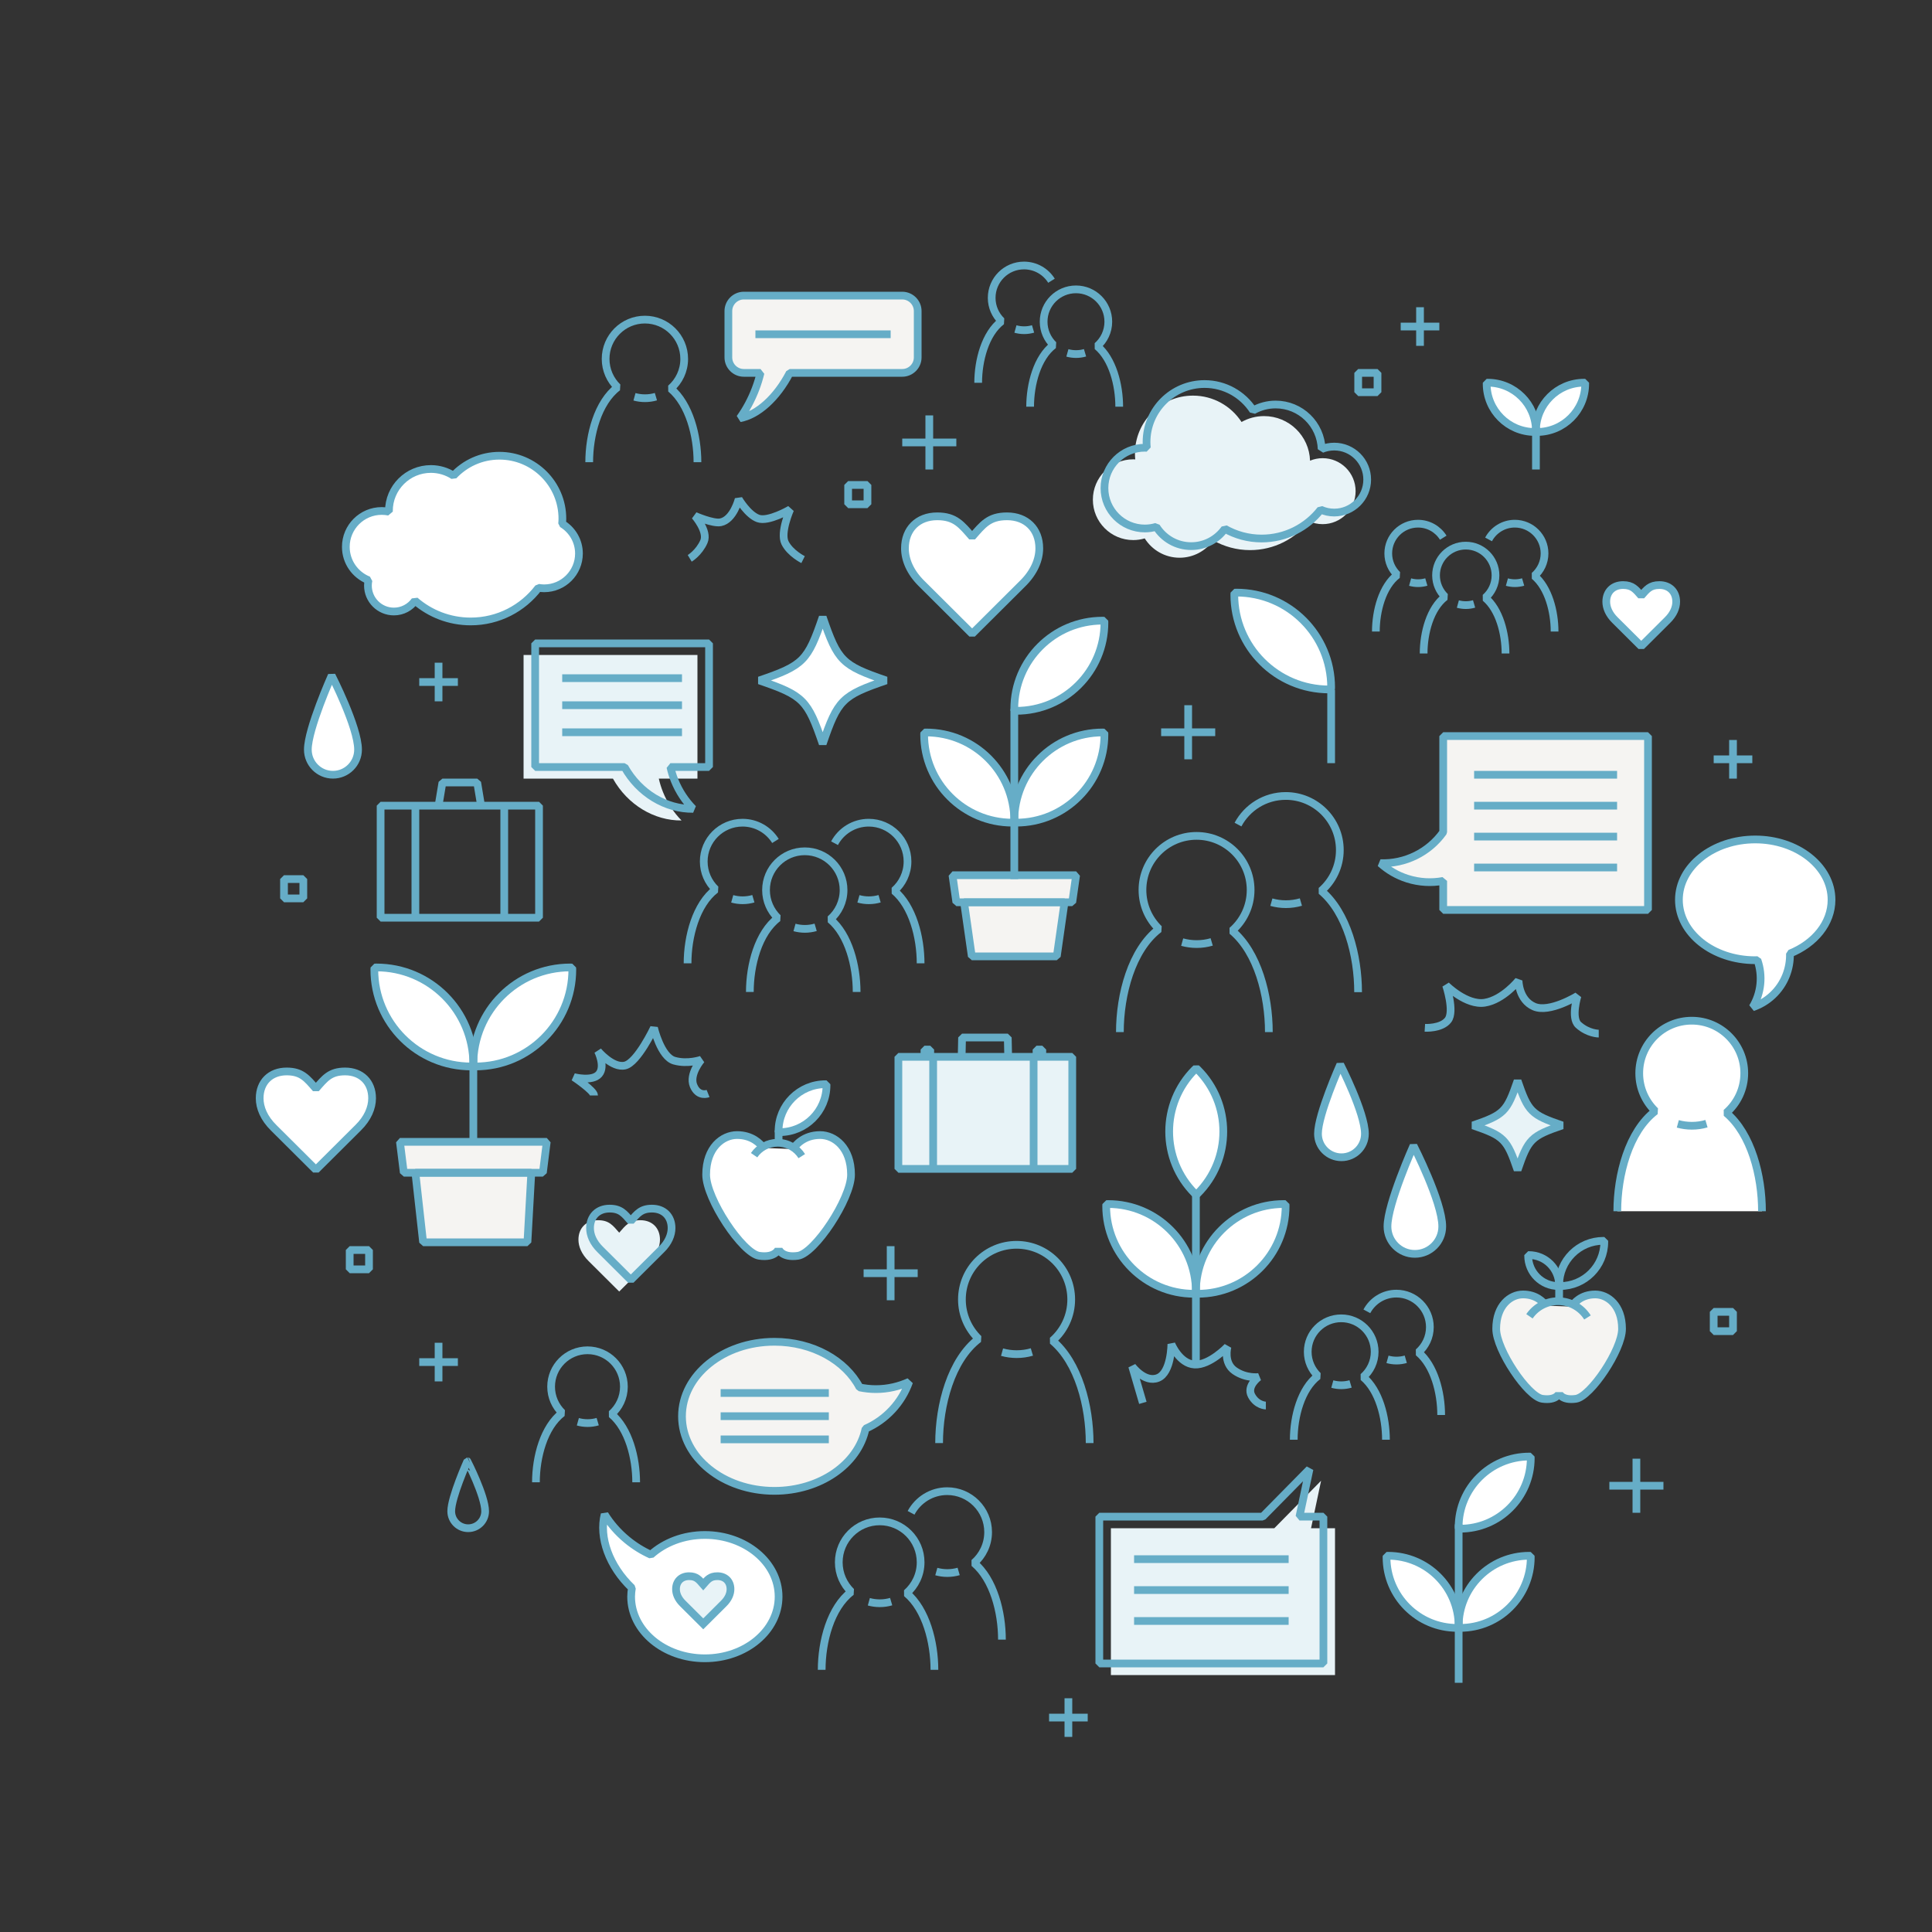<?xml version="1.0" encoding="utf-8"?>
<!-- Generator: Adobe Illustrator 15.1.0, SVG Export Plug-In . SVG Version: 6.00 Build 0)  -->
<!DOCTYPE svg PUBLIC "-//W3C//DTD SVG 1.1//EN" "http://www.w3.org/Graphics/SVG/1.1/DTD/svg11.dtd">
<svg version="1.1" id="Layer_1" xmlns="http://www.w3.org/2000/svg" xmlns:xlink="http://www.w3.org/1999/xlink" x="0px" y="0px"
	 width="500px" height="500px" viewBox="0 0 500 500" enable-background="new 0 0 500 500" xml:space="preserve">
<rect x="0" y="0" width="500" height="500" fill="#333333" stroke="none"/>
<g>
	<path fill="#E8F3F7" d="M392.75,302.801c-2.746-8.02-3.531-8.805-11.551-11.551c8.02-2.746,8.805-3.531,11.551-11.551
		c2.746,8.02,3.531,8.805,11.551,11.551C396.281,293.996,395.496,294.781,392.75,302.801z"/>
	<polygon fill="#E8F3F7" points="339.3,395.5 341.897,383.215 329.792,395.5 287.5,395.5 287.5,433.5 345.5,433.5 345.5,395.5 	"/>
	<path fill="#F5F4F2" d="M235.288,357.616c-2.629,1.198-5.542,1.884-8.621,1.884c-1.441,0-2.842-0.163-4.201-0.441
		c-3.624-6.938-12.131-11.809-22.05-11.809c-13.208,0-23.917,8.638-23.917,19.291c0,10.654,10.708,19.292,23.917,19.292
		c11.852,0,21.685-6.956,23.581-16.082C229.243,367.45,233.36,363.056,235.288,357.616z"/>
	<g>
		<path fill="#F5F4F2" d="M176.713,414.987c-1.228-1.205-1.763-2.525-1.763-3.711c0-2.017,1.346-3.359,3.387-3.359
			c1.9,0,2.552,0.88,3.663,2.154c1.114-1.274,1.76-2.154,3.662-2.154c2.042,0,3.388,1.343,3.388,3.359
			c0,1.186-0.535,2.506-1.763,3.711L182,420.25L176.713,414.987z"/>
	</g>
	<g>
		<path fill="#E8F3F7" d="M152.338,326.372c-1.837-1.804-2.638-3.78-2.638-5.554c0-3.018,2.013-5.029,5.068-5.029
			c2.844,0,3.819,1.318,5.482,3.227c1.667-1.908,2.634-3.227,5.48-3.227c3.057,0,5.07,2.012,5.07,5.029
			c0,1.773-0.801,3.75-2.638,5.554l-7.912,7.875L152.338,326.372z"/>
	</g>
	<polygon fill="#F5F4F2" points="140.5,303.5 104.5,303.5 103.5,295.5 141.5,295.5 	"/>
	<polygon fill="#F5F4F2" points="137.5,303.5 107.5,303.5 109.5,321.5 136.5,321.5 	"/>
	<path fill="#F5F4F2" d="M406.731,338.151c0.562-0.862,2.403-3.151,6.105-3.151c3.257,0,6.947,2.822,6.947,8.902
		c0,5.428-8.142,17.564-11.941,18.107c-3.654,0.521-4.343-1.389-4.343-1.389s-0.688,1.91-4.343,1.389
		c-3.8-0.543-11.941-12.68-11.941-18.107c0-6.08,3.69-8.902,6.947-8.902c3.385,0,5.214,1.913,5.933,2.9"/>
	<rect x="232.5" y="273.5" fill="#E8F3F7" width="45" height="29"/>
	<path fill="#F5F4F2" d="M373.5,190.5v24.869c-3.711,5.209-9.843,8.25-16.269,8.013c1.962,1.769,4.312,3.168,6.992,4.019
		c3.108,0.988,6.28,1.135,9.276,0.576v7.523h53v-45H373.5z"/>
	<polygon fill="#F5F4F2" points="277.5,233.5 247.5,233.5 246.5,226.5 278.5,226.5 	"/>
	<polygon fill="#F5F4F2" points="275.5,233.5 249.5,233.5 251.5,247.5 273.5,247.5 	"/>
	<path fill="#E8F3F7" d="M180.5,169.5h-45v32h23.126c3.818,6.82,10.728,10.909,17.753,10.837c-1.991-2.034-3.655-4.506-4.8-7.362
		c-0.46-1.148-0.817-2.311-1.08-3.475H180.5V169.5z"/>
	<path fill="#E8F3F7" d="M342.296,118.577c-1.154,0-2.253,0.231-3.257,0.647c-0.204-6.406-5.447-11.539-11.902-11.539
		c-2.117,0-4.102,0.557-5.825,1.525c-2.68-4.105-7.306-6.824-12.573-6.824c-8.292,0-15.014,6.722-15.014,15.013
		c0,0.506,0.027,1.005,0.076,1.498c-0.173-0.009-0.342-0.026-0.517-0.026c-5.772,0-10.45,4.679-10.45,10.451
		c0,5.771,4.678,10.449,10.45,10.449c1.032,0,2.025-0.156,2.967-0.436c1.89,3.002,5.223,5.004,9.03,5.004
		c3.587,0,6.756-1.777,8.691-4.492c2.816,1.598,6.066,2.521,9.537,2.521c6.212,0,11.736-2.926,15.283-7.473
		c1.067,0.483,2.253,0.754,3.503,0.754c4.715,0,8.537-3.822,8.537-8.537S347.011,118.577,342.296,118.577z"/>
	<path fill="#F5F4F2" d="M233.5,76.5h-41c-2.2,0-4,1.8-4,4v12c0,2.2,1.8,4,4,4h4.322c-0.33,1.344-0.74,2.703-1.256,4.066
		c-1.089,2.879-2.497,5.461-4.086,7.671c4.614-0.845,9.547-5.267,12.902-11.737H233.5c2.2,0,4-1.8,4-4v-12
		C237.5,78.3,235.7,76.5,233.5,76.5z"/>
	<g>
		<g>
			<path fill="none" stroke="#66ADC7" stroke-width="2" stroke-linejoin="bevel" stroke-miterlimit="10" d="M328.379,267.1
				c0-9.441-2.88-20.637-9.526-26.217c2.943-2.572,4.808-6.344,4.808-10.558c0-7.734-6.267-14.001-13.997-14.001
				c-7.731,0-13.996,6.267-13.996,14.001c0,3.96,1.646,7.54,4.282,10.09c-7.069,5.409-10.125,16.977-10.125,26.685"/>
			<path fill="none" stroke="#66ADC7" stroke-width="2" stroke-linejoin="bevel" stroke-miterlimit="10" d="M313.585,243.769
				c-1.235,0.366-2.544,0.556-3.886,0.556c-1.301,0-2.561-0.177-3.752-0.507"/>
			<path fill="none" stroke="#66ADC7" stroke-width="2" stroke-linejoin="bevel" stroke-miterlimit="10" d="M351.474,256.768
				c0-9.436-2.89-20.624-9.542-26.215c2.949-2.564,4.815-6.343,4.815-10.553c0-7.729-6.272-14.006-13.997-14.006
				c-5.351,0-9.997,3.004-12.356,7.406"/>
			<path fill="none" stroke="#66ADC7" stroke-width="2" stroke-linejoin="bevel" stroke-miterlimit="10" d="M336.672,233.449
				c-1.229,0.355-2.54,0.551-3.886,0.551c-1.3,0-2.561-0.182-3.759-0.519"/>
		</g>
	</g>
	<g>
		<g>
			<path fill="none" stroke="#66ADC7" stroke-width="2" stroke-linejoin="bevel" stroke-miterlimit="10" d="M358.683,372.6
				c0-5.843-1.782-12.771-5.896-16.224c1.821-1.592,2.976-3.925,2.976-6.533c0-4.786-3.878-8.663-8.662-8.663
				s-8.661,3.877-8.661,8.663c0,2.451,1.019,4.666,2.65,6.244c-4.375,3.348-6.266,10.505-6.266,16.513"/>
			<path fill="none" stroke="#66ADC7" stroke-width="2" stroke-linejoin="bevel" stroke-miterlimit="10" d="M349.527,358.162
				c-0.764,0.227-1.574,0.344-2.404,0.344c-0.805,0-1.584-0.109-2.321-0.313"/>
			<path fill="none" stroke="#66ADC7" stroke-width="2" stroke-linejoin="bevel" stroke-miterlimit="10" d="M372.974,366.206
				c0-5.839-1.788-12.763-5.904-16.222c1.824-1.587,2.979-3.926,2.979-6.53c0-4.783-3.882-8.667-8.662-8.667
				c-3.311,0-6.186,1.858-7.646,4.583"/>
			<path fill="none" stroke="#66ADC7" stroke-width="2" stroke-linejoin="bevel" stroke-miterlimit="10" d="M363.814,351.776
				c-0.761,0.22-1.572,0.341-2.405,0.341c-0.804,0-1.584-0.112-2.325-0.321"/>
		</g>
	</g>
	<g>
		<g>
			<path fill="none" stroke="#66ADC7" stroke-width="2" stroke-linejoin="bevel" stroke-miterlimit="10" d="M241.826,432.15
				c0-7.145-2.179-15.614-7.208-19.838c2.228-1.946,3.638-4.801,3.638-7.988c0-5.853-4.742-10.596-10.592-10.596
				c-5.851,0-10.59,4.743-10.59,10.596c0,2.996,1.245,5.705,3.24,7.635c-5.35,4.093-7.662,12.847-7.662,20.191"/>
			<path fill="none" stroke="#66ADC7" stroke-width="2" stroke-linejoin="bevel" stroke-miterlimit="10" d="M230.632,414.497
				c-0.935,0.276-1.925,0.42-2.94,0.42c-0.984,0-1.938-0.134-2.839-0.383"/>
			<path fill="none" stroke="#66ADC7" stroke-width="2" stroke-linejoin="bevel" stroke-miterlimit="10" d="M259.302,424.332
				c0-7.139-2.187-15.605-7.221-19.835c2.232-1.941,3.645-4.8,3.645-7.985c0-5.849-4.747-10.6-10.592-10.6
				c-4.049,0-7.565,2.274-9.35,5.605"/>
			<path fill="none" stroke="#66ADC7" stroke-width="2" stroke-linejoin="bevel" stroke-miterlimit="10" d="M248.101,406.688
				c-0.929,0.27-1.922,0.416-2.94,0.416c-0.983,0-1.938-0.137-2.844-0.391"/>
		</g>
	</g>
	<g>
		<g>
			<path fill="none" stroke="#66ADC7" stroke-width="2" stroke-linejoin="bevel" stroke-miterlimit="10" d="M221.697,256.716
				c0-6.769-2.065-14.794-6.83-18.795c2.111-1.843,3.446-4.547,3.446-7.567c0-5.545-4.492-10.038-10.034-10.038
				s-10.033,4.493-10.033,10.038c0,2.838,1.18,5.404,3.07,7.232c-5.068,3.879-7.258,12.17-7.258,19.13"/>
			<path fill="none" stroke="#66ADC7" stroke-width="2" stroke-linejoin="bevel" stroke-miterlimit="10" d="M211.091,239.99
				c-0.885,0.262-1.823,0.398-2.785,0.398c-0.932,0-1.836-0.127-2.69-0.363"/>
			<path fill="none" stroke="#66ADC7" stroke-width="2" stroke-linejoin="bevel" stroke-miterlimit="10" d="M200.686,217.642
				c-1.775-2.843-4.927-4.731-8.526-4.731c-5.535,0-10.032,4.5-10.032,10.041c0,2.839,1.18,5.401,3.08,7.227
				c-5.072,3.885-7.267,12.172-7.267,19.131"/>
			<path fill="none" stroke="#66ADC7" stroke-width="2" stroke-linejoin="bevel" stroke-miterlimit="10" d="M194.971,232.592
				c-0.879,0.256-1.816,0.395-2.778,0.395c-0.933,0-1.836-0.129-2.695-0.371"/>
			<path fill="none" stroke="#66ADC7" stroke-width="2" stroke-linejoin="bevel" stroke-miterlimit="10" d="M238.253,249.309
				c0-6.764-2.071-14.785-6.84-18.792c2.114-1.839,3.452-4.548,3.452-7.565c0-5.541-4.497-10.041-10.034-10.041
				c-3.835,0-7.166,2.154-8.858,5.311"/>
			<path fill="none" stroke="#66ADC7" stroke-width="2" stroke-linejoin="bevel" stroke-miterlimit="10" d="M227.642,232.592
				c-0.88,0.256-1.821,0.395-2.785,0.395c-0.933,0-1.836-0.129-2.694-0.371"/>
		</g>
	</g>
	<g>
		<g>
			<path fill="none" stroke="#66ADC7" stroke-width="2" stroke-linejoin="bevel" stroke-miterlimit="10" d="M389.628,169.123
				c0-5.191-1.584-11.346-5.237-14.414c1.618-1.414,2.643-3.488,2.643-5.805c0-4.252-3.445-7.697-7.695-7.697
				s-7.694,3.445-7.694,7.697c0,2.177,0.903,4.145,2.354,5.547c-3.886,2.975-5.566,9.334-5.566,14.672"/>
			<path fill="none" stroke="#66ADC7" stroke-width="2" stroke-linejoin="bevel" stroke-miterlimit="10" d="M381.494,156.295
				c-0.68,0.201-1.397,0.307-2.137,0.307c-0.715,0-1.407-0.098-2.062-0.279"/>
			<path fill="none" stroke="#66ADC7" stroke-width="2" stroke-linejoin="bevel" stroke-miterlimit="10" d="M373.514,139.156
				c-1.361-2.18-3.778-3.629-6.538-3.629c-4.246,0-7.693,3.451-7.693,7.701c0,2.176,0.905,4.143,2.362,5.542
				c-3.89,2.979-5.573,9.335-5.573,14.671"/>
			<path fill="none" stroke="#66ADC7" stroke-width="2" stroke-linejoin="bevel" stroke-miterlimit="10" d="M369.132,150.621
				c-0.675,0.197-1.394,0.304-2.131,0.304c-0.716,0-1.409-0.1-2.067-0.284"/>
			<path fill="none" stroke="#66ADC7" stroke-width="2" stroke-linejoin="bevel" stroke-miterlimit="10" d="M402.325,163.441
				c0-5.186-1.589-11.338-5.246-14.411c1.621-1.411,2.647-3.487,2.647-5.802c0-4.25-3.449-7.701-7.695-7.701
				c-2.941,0-5.497,1.652-6.793,4.072"/>
			<path fill="none" stroke="#66ADC7" stroke-width="2" stroke-linejoin="bevel" stroke-miterlimit="10" d="M394.188,150.621
				c-0.676,0.197-1.397,0.304-2.137,0.304c-0.715,0-1.408-0.1-2.066-0.284"/>
		</g>
	</g>
	<g>
		<g>
			<path fill="none" stroke="#66ADC7" stroke-width="2" stroke-linejoin="bevel" stroke-miterlimit="10" d="M289.652,105.251
				c0-5.646-1.723-12.341-5.696-15.679c1.76-1.537,2.874-3.793,2.874-6.313c0-4.626-3.747-8.373-8.371-8.373
				c-4.623,0-8.369,3.747-8.369,8.373c0,2.368,0.984,4.509,2.561,6.034c-4.227,3.234-6.055,10.152-6.055,15.958"/>
			<path fill="none" stroke="#66ADC7" stroke-width="2" stroke-linejoin="bevel" stroke-miterlimit="10" d="M280.805,91.299
				c-0.738,0.219-1.521,0.332-2.323,0.332c-0.777,0-1.531-0.105-2.243-0.304"/>
			<path fill="none" stroke="#66ADC7" stroke-width="2" stroke-linejoin="bevel" stroke-miterlimit="10" d="M272.125,72.655
				c-1.48-2.371-4.109-3.946-7.112-3.946c-4.617,0-8.368,3.753-8.368,8.375c0,2.369,0.984,4.506,2.568,6.029
				c-4.23,3.24-6.061,10.154-6.061,15.959"/>
			<path fill="none" stroke="#66ADC7" stroke-width="2" stroke-linejoin="bevel" stroke-miterlimit="10" d="M267.357,85.127
				c-0.732,0.213-1.515,0.329-2.316,0.329c-0.779,0-1.533-0.108-2.248-0.31"/>
		</g>
	</g>
	<g>
		<g>
			<path fill="none" stroke="#66ADC7" stroke-width="2" stroke-linejoin="bevel" stroke-miterlimit="10" d="M180.5,119.607
				c0-6.859-2.093-14.994-6.921-19.049c2.138-1.869,3.492-4.609,3.492-7.672c0-5.619-4.553-10.173-10.17-10.173
				s-10.169,4.554-10.169,10.173c0,2.877,1.196,5.479,3.112,7.332c-5.137,3.93-7.357,12.335-7.357,19.389"/>
			<path fill="none" stroke="#66ADC7" stroke-width="2" stroke-linejoin="bevel" stroke-miterlimit="10" d="M169.75,102.655
				c-0.897,0.266-1.848,0.403-2.823,0.403c-0.944,0-1.86-0.128-2.726-0.368"/>
		</g>
	</g>
	<g>
		<g>
			<path fill="#FFFFFF" stroke="#66ADC7" stroke-width="2" stroke-linejoin="bevel" stroke-miterlimit="10" d="M456,313.465
				c0-9.169-2.797-20.041-9.249-25.461c2.857-2.496,4.666-6.16,4.666-10.252c0-7.512-6.085-13.598-13.593-13.598
				c-7.507,0-13.591,6.086-13.591,13.598c0,3.845,1.598,7.322,4.158,9.8c-6.865,5.252-9.833,16.484-9.833,25.913"/>
			<path fill="none" stroke="#66ADC7" stroke-width="2" stroke-linejoin="bevel" stroke-miterlimit="10" d="M441.634,290.807
				c-1.2,0.355-2.47,0.54-3.773,0.54c-1.263,0-2.487-0.172-3.645-0.493"/>
		</g>
	</g>
	<g>
		<g>
			<path fill="none" stroke="#66ADC7" stroke-width="2" stroke-linejoin="bevel" stroke-miterlimit="10" d="M282,373.465
				c0-9.541-2.91-20.854-9.624-26.493c2.974-2.598,4.854-6.41,4.854-10.668c0-7.816-6.331-14.149-14.144-14.149
				c-7.812,0-14.142,6.333-14.142,14.149c0,4,1.663,7.619,4.327,10.197c-7.144,5.465-10.231,17.152-10.231,26.964"/>
			<path fill="none" stroke="#66ADC7" stroke-width="2" stroke-linejoin="bevel" stroke-miterlimit="10" d="M267.051,349.888
				c-1.248,0.37-2.569,0.562-3.926,0.562c-1.314,0-2.588-0.179-3.793-0.513"/>
		</g>
	</g>
	<g>
		<g>
			<path fill="none" stroke="#66ADC7" stroke-width="2" stroke-linejoin="bevel" stroke-miterlimit="10" d="M164.64,383.618
				c0-6.353-1.938-13.886-6.408-17.641c1.98-1.729,3.233-4.269,3.233-7.104c0-5.204-4.216-9.421-9.418-9.421
				c-5.201,0-9.417,4.217-9.417,9.421c0,2.664,1.107,5.073,2.881,6.79c-4.757,3.639-6.813,11.422-6.813,17.954"/>
			<path fill="none" stroke="#66ADC7" stroke-width="2" stroke-linejoin="bevel" stroke-miterlimit="10" d="M154.686,367.919
				c-0.832,0.247-1.711,0.375-2.615,0.375c-0.875,0-1.723-0.119-2.525-0.342"/>
		</g>
	</g>
	<g>
		<path fill="none" stroke="#66ADC7" stroke-width="2" stroke-linejoin="bevel" stroke-miterlimit="10" d="M155.338,323.372
			c-1.837-1.804-2.638-3.78-2.638-5.554c0-3.018,2.013-5.029,5.068-5.029c2.844,0,3.819,1.318,5.482,3.227
			c1.667-1.908,2.634-3.227,5.48-3.227c3.057,0,5.07,2.012,5.07,5.029c0,1.773-0.801,3.75-2.638,5.554l-7.912,7.875L155.338,323.372
			z"/>
	</g>
	<g>
		<path fill="#FFFFFF" stroke="#66ADC7" stroke-width="2" stroke-linejoin="bevel" stroke-miterlimit="10" d="M70.839,291.885
			c-2.534-2.487-3.639-5.214-3.639-7.659c0-4.162,2.776-6.937,6.989-6.937c3.922,0,5.267,1.818,7.561,4.45
			c2.3-2.632,3.632-4.45,7.558-4.45c4.216,0,6.992,2.774,6.992,6.937c0,2.445-1.104,5.172-3.639,7.659l-10.911,10.86L70.839,291.885
			z"/>
	</g>
	<g>
		<path fill="#FFFFFF" stroke="#66ADC7" stroke-width="2" stroke-linejoin="bevel" stroke-miterlimit="10" d="M238.547,151.061
			c-3.027-2.973-4.347-6.229-4.347-9.15c0-4.973,3.317-8.288,8.351-8.288c4.686,0,6.292,2.173,9.033,5.317
			c2.747-3.145,4.34-5.317,9.029-5.317c5.037,0,8.354,3.315,8.354,8.288c0,2.921-1.319,6.178-4.348,9.15l-13.035,12.975
			L238.547,151.061z"/>
	</g>
	<g>
		<path fill="#FFFFFF" stroke="#66ADC7" stroke-width="2" stroke-linejoin="bevel" stroke-miterlimit="10" d="M417.963,160.491
			c-1.576-1.546-2.263-3.242-2.263-4.763c0-2.59,1.728-4.314,4.348-4.314c2.438,0,3.275,1.13,4.702,2.768
			c1.431-1.638,2.259-2.768,4.7-2.768c2.622,0,4.35,1.725,4.35,4.314c0,1.521-0.687,3.217-2.263,4.763l-6.787,6.756L417.963,160.491
			z"/>
	</g>
	<path fill="none" stroke="#66ADC7" stroke-width="2" stroke-linejoin="bevel" stroke-miterlimit="10" d="M373.5,190.5v24.869
		c-3.711,5.209-9.843,8.25-16.269,8.013c1.962,1.769,4.312,3.168,6.992,4.019c3.108,0.988,6.28,1.135,9.276,0.576v7.523h53v-45
		H373.5z"/>
	<path fill="#FFFFFF" stroke="#66ADC7" stroke-width="2" stroke-linejoin="bevel" stroke-miterlimit="10" d="M474,232.875
		c0-8.629-8.843-15.625-19.75-15.625s-19.75,6.996-19.75,15.625s8.843,15.625,19.75,15.625c0.195,0,0.386-0.019,0.58-0.023
		c1.417,4.012,0.98,8.516-1.262,12.208c1.871-0.638,3.644-1.663,5.178-3.105c3.094-2.909,4.592-6.868,4.491-10.803
		C469.622,244.188,474,238.941,474,232.875z"/>
	<path fill="#FFFFFF" stroke="#66ADC7" stroke-width="2" stroke-linejoin="bevel" stroke-miterlimit="10" d="M92.665,194.002
		c0,3.589-2.909,6.498-6.498,6.498c-3.589,0-6.498-2.909-6.498-6.498c0-5.361,6.173-19.168,6.173-19.168
		S92.665,188.154,92.665,194.002z"/>
	<path fill="none" stroke="#66ADC7" stroke-width="2" stroke-linejoin="bevel" stroke-miterlimit="10" d="M125.555,391.111
		c0,2.424-1.965,4.389-4.388,4.389c-2.424,0-4.389-1.965-4.389-4.389c0-3.621,4.169-12.945,4.169-12.945
		S125.555,387.162,125.555,391.111z"/>
	<path fill="#FFFFFF" stroke="#66ADC7" stroke-width="2" stroke-linejoin="bevel" stroke-miterlimit="10" d="M353.242,293.424
		c0,3.355-2.72,6.076-6.075,6.076s-6.076-2.721-6.076-6.076c0-5.014,5.772-17.924,5.772-17.924S353.242,287.956,353.242,293.424z"/>
	<path fill="#FFFFFF" stroke="#66ADC7" stroke-width="2" stroke-linejoin="bevel" stroke-miterlimit="10" d="M373.255,317.411
		c0,3.915-3.173,7.089-7.088,7.089s-7.089-3.174-7.089-7.089c0-5.849,6.734-20.911,6.734-20.911S373.255,311.031,373.255,317.411z"
		/>
	<polygon fill="none" stroke="#66ADC7" stroke-width="2" stroke-linejoin="bevel" stroke-miterlimit="10" points="140.5,303.5 
		104.5,303.5 103.5,295.5 141.5,295.5 	"/>
	<polygon fill="none" stroke="#66ADC7" stroke-width="2" stroke-linejoin="bevel" stroke-miterlimit="10" points="137.5,303.5 
		107.5,303.5 109.5,321.5 136.5,321.5 	"/>
	<polygon fill="none" stroke="#66ADC7" stroke-width="2" stroke-linejoin="bevel" stroke-miterlimit="10" points="277.5,233.5 
		247.5,233.5 246.5,226.5 278.5,226.5 	"/>
	<polygon fill="none" stroke="#66ADC7" stroke-width="2" stroke-linejoin="bevel" stroke-miterlimit="10" points="275.5,233.5 
		249.5,233.5 251.5,247.5 273.5,247.5 	"/>
	
		<line fill="none" stroke="#66ADC7" stroke-width="2" stroke-linejoin="bevel" stroke-miterlimit="10" x1="240.5" y1="107.5" x2="240.5" y2="121.5"/>
	
		<line fill="none" stroke="#66ADC7" stroke-width="2" stroke-linejoin="bevel" stroke-miterlimit="10" x1="247.5" y1="114.5" x2="233.5" y2="114.5"/>
	
		<line fill="none" stroke="#66ADC7" stroke-width="2" stroke-linejoin="bevel" stroke-miterlimit="10" x1="307.5" y1="182.5" x2="307.5" y2="196.5"/>
	
		<line fill="none" stroke="#66ADC7" stroke-width="2" stroke-linejoin="bevel" stroke-miterlimit="10" x1="314.5" y1="189.5" x2="300.5" y2="189.5"/>
	
		<line fill="none" stroke="#66ADC7" stroke-width="2" stroke-linejoin="bevel" stroke-miterlimit="10" x1="230.5" y1="322.5" x2="230.5" y2="336.5"/>
	
		<line fill="none" stroke="#66ADC7" stroke-width="2" stroke-linejoin="bevel" stroke-miterlimit="10" x1="237.5" y1="329.5" x2="223.5" y2="329.5"/>
	
		<line fill="none" stroke="#66ADC7" stroke-width="2" stroke-linejoin="bevel" stroke-miterlimit="10" x1="423.5" y1="377.5" x2="423.5" y2="391.5"/>
	
		<line fill="none" stroke="#66ADC7" stroke-width="2" stroke-linejoin="bevel" stroke-miterlimit="10" x1="430.5" y1="384.5" x2="416.5" y2="384.5"/>
	
		<line fill="none" stroke="#66ADC7" stroke-width="2" stroke-linejoin="bevel" stroke-miterlimit="10" x1="367.5" y1="79.5" x2="367.5" y2="89.5"/>
	
		<line fill="none" stroke="#66ADC7" stroke-width="2" stroke-linejoin="bevel" stroke-miterlimit="10" x1="372.5" y1="84.5" x2="362.5" y2="84.5"/>
	
		<line fill="none" stroke="#66ADC7" stroke-width="2" stroke-linejoin="bevel" stroke-miterlimit="10" x1="448.5" y1="191.5" x2="448.5" y2="201.5"/>
	
		<line fill="none" stroke="#66ADC7" stroke-width="2" stroke-linejoin="bevel" stroke-miterlimit="10" x1="453.5" y1="196.5" x2="443.5" y2="196.5"/>
	
		<line fill="none" stroke="#66ADC7" stroke-width="2" stroke-linejoin="bevel" stroke-miterlimit="10" x1="276.5" y1="439.5" x2="276.5" y2="449.5"/>
	
		<line fill="none" stroke="#66ADC7" stroke-width="2" stroke-linejoin="bevel" stroke-miterlimit="10" x1="281.5" y1="444.5" x2="271.5" y2="444.5"/>
	
		<line fill="none" stroke="#66ADC7" stroke-width="2" stroke-linejoin="bevel" stroke-miterlimit="10" x1="113.5" y1="347.5" x2="113.5" y2="357.5"/>
	
		<line fill="none" stroke="#66ADC7" stroke-width="2" stroke-linejoin="bevel" stroke-miterlimit="10" x1="118.5" y1="352.5" x2="108.5" y2="352.5"/>
	
		<line fill="none" stroke="#66ADC7" stroke-width="2" stroke-linejoin="bevel" stroke-miterlimit="10" x1="113.5" y1="171.5" x2="113.5" y2="181.5"/>
	
		<line fill="none" stroke="#66ADC7" stroke-width="2" stroke-linejoin="bevel" stroke-miterlimit="10" x1="118.5" y1="176.5" x2="108.5" y2="176.5"/>
	<path fill="none" stroke="#66ADC7" stroke-width="2" stroke-linejoin="bevel" stroke-miterlimit="10" d="M392.75,302.801
		c-2.746-8.02-3.531-8.805-11.551-11.551c8.02-2.746,8.805-3.531,11.551-11.551c2.746,8.02,3.531,8.805,11.551,11.551
		C396.281,293.996,395.496,294.781,392.75,302.801z"/>
	<path fill="#FFFFFF" stroke="#66ADC7" stroke-width="2" stroke-linejoin="bevel" stroke-miterlimit="10" d="M212.917,192.5
		c-3.899-11.387-5.014-12.502-16.4-16.4c11.386-3.899,12.501-5.014,16.4-16.4c3.898,11.387,5.014,12.501,16.4,16.4
		C217.931,179.998,216.815,181.113,212.917,192.5z"/>
	<path fill="none" stroke="#66ADC7" stroke-width="2" stroke-linejoin="bevel" stroke-miterlimit="10" d="M178.5,144.5
		c0,0,2.399-1.437,3.667-4.334c1.167-2.666-2.333-6.666-2.333-6.666s4.678,2.064,6.667,1.666c3.333-0.666,4.667-6,4.667-6
		s2.333,4,5,5s8.333-2.333,8.333-2.333s-2.666,5.999-1.333,8.667c1.333,2.666,4.667,4.333,4.667,4.333"/>
	<path fill="none" stroke="#66ADC7" stroke-width="2" stroke-linejoin="bevel" stroke-miterlimit="10" d="M153.75,283.5
		c0-1.25-5.25-4.75-5.25-4.75s4.75,1.25,6.5-0.75s-0.25-6-0.25-6s3.75,4.5,7,3.75s7.5-9.75,7.5-9.75s1.75,7.5,5.25,8.5
		s7-0.25,7-0.25s-3.25,3.75-2,6.75s3.75,2,3.75,2"/>
	<path fill="none" stroke="#66ADC7" stroke-width="2" stroke-linejoin="bevel" stroke-miterlimit="10" d="M295.769,363.058
		L293,353.6c0,0,3.229,4.384,6.689,2.999c3.461-1.384,3.461-8.766,3.461-8.766s2.076,5.075,5.997,5.306
		c3.922,0.23,8.535-4.613,8.535-4.613s-1.153,4.152,1.846,6.229c2.999,2.075,6.229,1.614,6.229,1.614s-3.229,2.307-1.846,4.845
		c1.384,2.537,3.691,2.537,3.691,2.537"/>
	<path fill="none" stroke="#66ADC7" stroke-width="2" stroke-linejoin="bevel" stroke-miterlimit="10" d="M368.75,266
		c0,0,4.25,0.25,6-2s-0.5-9-0.5-9s5.25,5.25,10,4.5s8.75-5.75,8.75-5.75s0,5,4,6.75s11.25-2.75,11.25-2.75s-1.751,5.699,0.25,7.5
		c2.5,2.25,5.25,2.25,5.25,2.25"/>
	<path fill="none" stroke="#66ADC7" stroke-width="2" stroke-linejoin="bevel" stroke-miterlimit="10" d="M235.288,357.616
		c-2.629,1.198-5.542,1.884-8.621,1.884c-1.441,0-2.842-0.163-4.201-0.441c-3.624-6.938-12.131-11.809-22.05-11.809
		c-13.208,0-23.917,8.638-23.917,19.291c0,10.654,10.708,19.292,23.917,19.292c11.852,0,21.685-6.956,23.581-16.082
		C229.243,367.45,233.36,363.056,235.288,357.616z"/>
	<path fill="#FFFFFF" stroke="#66ADC7" stroke-width="2" stroke-linejoin="bevel" stroke-miterlimit="10" d="M182.417,397.25
		c-5.524,0-10.484,1.975-13.969,5.111c-2.142-0.962-4.247-2.25-6.217-3.88c-2.372-1.963-4.293-4.21-5.754-6.569
		c-1.481,5.944,1.143,13.403,7.065,19.062c-0.123,0.731-0.208,1.474-0.208,2.233c0,8.812,8.544,15.958,19.083,15.958
		s19.083-7.146,19.083-15.958S192.956,397.25,182.417,397.25z"/>
	<polygon fill="none" stroke="#66ADC7" stroke-width="2" stroke-linejoin="bevel" stroke-miterlimit="10" points="336.3,392.5 
		338.897,380.215 326.792,392.5 284.5,392.5 284.5,430.5 342.5,430.5 342.5,392.5 	"/>
	
		<rect x="98.5" y="208.5" fill="none" stroke="#66ADC7" stroke-width="2" stroke-linejoin="bevel" stroke-miterlimit="10" width="41" height="29"/>
	
		<line fill="none" stroke="#66ADC7" stroke-width="2" stroke-linejoin="bevel" stroke-miterlimit="10" x1="107.5" y1="208.5" x2="107.5" y2="237.5"/>
	
		<line fill="none" stroke="#66ADC7" stroke-width="2" stroke-linejoin="bevel" stroke-miterlimit="10" x1="130.5" y1="208.5" x2="130.5" y2="237.5"/>
	<polyline fill="none" stroke="#66ADC7" stroke-width="2" stroke-linejoin="bevel" stroke-miterlimit="10" points="113.5,208.5 
		114.5,202.5 123.5,202.5 124.5,208.5 	"/>
	
		<rect x="232.5" y="273.5" fill="none" stroke="#66ADC7" stroke-width="2" stroke-linejoin="bevel" stroke-miterlimit="10" width="45" height="29"/>
	
		<line fill="none" stroke="#66ADC7" stroke-width="2" stroke-linejoin="bevel" stroke-miterlimit="10" x1="241.5" y1="273.5" x2="241.5" y2="302.5"/>
	
		<line fill="none" stroke="#66ADC7" stroke-width="2" stroke-linejoin="bevel" stroke-miterlimit="10" x1="267.5" y1="273.5" x2="267.5" y2="302.5"/>
	<polyline fill="none" stroke="#66ADC7" stroke-width="2" stroke-linejoin="bevel" stroke-miterlimit="10" points="248.889,272.936 
		248.981,268.5 260.814,268.5 260.906,272.995 	"/>
	
		<rect x="239.25" y="271.625" fill="none" stroke="#66ADC7" stroke-width="2" stroke-linejoin="bevel" stroke-miterlimit="10" width="1.5" height="1.5"/>
	
		<rect x="268.25" y="271.625" fill="none" stroke="#66ADC7" stroke-width="2" stroke-linejoin="bevel" stroke-miterlimit="10" width="1.5" height="1.5"/>
	<path fill="#FFFFFF" stroke="#66ADC7" stroke-width="2" stroke-linejoin="bevel" stroke-miterlimit="10" d="M122.493,275.459
		c0,0.174,0.022,0.342,0.026,0.516c0.172,0.003,0.341,0.025,0.515,0.025c13.853,0,25.083-11.231,25.083-25.084
		c0-0.174-0.023-0.342-0.026-0.515c-0.173-0.004-0.341-0.026-0.515-0.026C133.724,250.375,122.493,261.606,122.493,275.459z"/>
	<path fill="#FFFFFF" stroke="#66ADC7" stroke-width="2" stroke-linejoin="bevel" stroke-miterlimit="10" d="M201.493,292.738
		c0,0.084,0.011,0.165,0.013,0.249c0.083,0.002,0.165,0.013,0.25,0.013c6.708,0,12.146-5.438,12.146-12.146
		c0-0.084-0.011-0.165-0.013-0.249c-0.084-0.002-0.166-0.013-0.25-0.013C206.931,280.592,201.493,286.03,201.493,292.738z"/>
	<path fill="#FFFFFF" stroke="#66ADC7" stroke-width="2" stroke-linejoin="bevel" stroke-miterlimit="10" d="M121.959,276
		c0.175,0,0.342-0.022,0.516-0.026c0.002-0.173,0.025-0.342,0.025-0.515c0-13.853-11.23-25.084-25.083-25.084
		c-0.174,0-0.342,0.022-0.515,0.026c-0.003,0.173-0.026,0.341-0.026,0.515C96.875,264.769,108.106,276,121.959,276z"/>
	
		<line fill="none" stroke="#66ADC7" stroke-width="2" stroke-linejoin="bevel" stroke-miterlimit="10" x1="122.5" y1="295.5" x2="122.5" y2="273.5"/>
	<path fill="#FFFFFF" stroke="#66ADC7" stroke-width="2" stroke-linejoin="bevel" stroke-miterlimit="10" d="M397.495,111.525
		c0,0.087,0.011,0.17,0.013,0.258c0.086,0.001,0.17,0.012,0.257,0.012c6.894,0,12.483-5.59,12.483-12.483
		c0-0.087-0.011-0.171-0.013-0.257c-0.087-0.002-0.171-0.013-0.257-0.013C403.084,99.042,397.495,104.632,397.495,111.525z"/>
	<path fill="#FFFFFF" stroke="#66ADC7" stroke-width="2" stroke-linejoin="bevel" stroke-miterlimit="10" d="M397.229,111.795
		c0.087,0,0.17-0.011,0.256-0.013c0.002-0.087,0.013-0.171,0.013-0.257c0-6.894-5.589-12.483-12.483-12.483
		c-0.087,0-0.17,0.011-0.257,0.013c-0.001,0.086-0.013,0.17-0.013,0.257C384.745,106.205,390.334,111.795,397.229,111.795z"/>
	
		<line fill="none" stroke="#66ADC7" stroke-width="2" stroke-linejoin="bevel" stroke-miterlimit="10" x1="397.5" y1="121.5" x2="397.5" y2="110.5"/>
	<path fill="#FFFFFF" stroke="#66ADC7" stroke-width="2" stroke-linejoin="bevel" stroke-miterlimit="10" d="M309.494,334.337
		c0,0.157,0.021,0.31,0.023,0.468c0.156,0.002,0.309,0.022,0.467,0.022c12.554,0,22.733-10.179,22.733-22.733
		c0-0.158-0.02-0.31-0.025-0.468c-0.155-0.003-0.309-0.022-0.466-0.022C319.672,311.604,309.494,321.783,309.494,334.337z"/>
	<path fill="none" stroke="#66ADC7" stroke-width="2" stroke-linejoin="bevel" stroke-miterlimit="10" d="M403.494,332.58
		c0,0.079,0.011,0.156,0.012,0.235c0.079,0.001,0.155,0.012,0.235,0.012c6.323,0,11.451-5.127,11.451-11.451
		c0-0.08-0.01-0.156-0.013-0.235c-0.078-0.002-0.155-0.012-0.234-0.012C408.621,321.129,403.494,326.257,403.494,332.58z"/>
	<path fill="#FFFFFF" stroke="#66ADC7" stroke-width="2" stroke-linejoin="bevel" stroke-miterlimit="10" d="M309.009,334.827
		c0.16,0,0.311-0.021,0.468-0.023c0.002-0.157,0.022-0.311,0.022-0.467c0-12.554-10.178-22.733-22.733-22.733
		c-0.156,0-0.309,0.02-0.467,0.022c-0.002,0.158-0.023,0.31-0.023,0.468C286.275,324.648,296.455,334.827,309.009,334.827z"/>
	<path fill="none" stroke="#66ADC7" stroke-width="2" stroke-linejoin="bevel" stroke-miterlimit="10" d="M403.33,332.826
		c0.056,0,0.107-0.007,0.162-0.008c0-0.054,0.008-0.107,0.008-0.161c0-4.333-3.514-7.847-7.847-7.847
		c-0.054,0-0.106,0.007-0.161,0.008c-0.001,0.055-0.008,0.107-0.008,0.162C395.484,329.313,398.997,332.826,403.33,332.826z"/>
	<path fill="#FFFFFF" stroke="#66ADC7" stroke-width="2" stroke-linejoin="bevel" stroke-miterlimit="10" d="M309.237,308.913
		c0.111,0.112,0.232,0.205,0.347,0.314c0.112-0.109,0.234-0.202,0.346-0.314c8.878-8.877,8.878-23.272,0-32.148
		c-0.111-0.113-0.233-0.206-0.348-0.313c-0.112,0.107-0.234,0.202-0.346,0.313C300.359,285.643,300.359,300.036,309.237,308.913z"/>
	
		<line fill="none" stroke="#66ADC7" stroke-width="2" stroke-linejoin="bevel" stroke-miterlimit="10" x1="309.5" y1="352.5" x2="309.5" y2="308.5"/>
	<path fill="#FFFFFF" stroke="#66ADC7" stroke-width="2" stroke-linejoin="bevel" stroke-miterlimit="10" d="M262.494,212.408
		c0,0.158,0.021,0.311,0.023,0.469c0.157,0.002,0.311,0.023,0.469,0.023c12.614,0,22.842-10.229,22.842-22.842
		c0-0.159-0.02-0.312-0.025-0.47c-0.156-0.003-0.31-0.022-0.469-0.022C272.721,189.566,262.494,199.794,262.494,212.408z"/>
	<path fill="#FFFFFF" stroke="#66ADC7" stroke-width="2" stroke-linejoin="bevel" stroke-miterlimit="10" d="M262.494,183.467
		c0,0.158,0.021,0.311,0.023,0.471c0.157,0,0.311,0.021,0.469,0.021c12.614,0,22.842-10.227,22.842-22.842
		c0-0.158-0.02-0.312-0.025-0.469c-0.156-0.004-0.31-0.023-0.469-0.023C272.721,160.625,262.494,170.852,262.494,183.467z"/>
	<path fill="#FFFFFF" stroke="#66ADC7" stroke-width="2" stroke-linejoin="bevel" stroke-miterlimit="10" d="M262.007,212.9
		c0.16,0,0.312-0.021,0.47-0.023c0.002-0.158,0.022-0.312,0.022-0.469c0-12.614-10.227-22.842-22.841-22.842
		c-0.159,0-0.312,0.02-0.469,0.022c-0.003,0.158-0.024,0.311-0.024,0.47C239.165,202.672,249.393,212.9,262.007,212.9z"/>
	
		<line fill="none" stroke="#66ADC7" stroke-width="2" stroke-linejoin="bevel" stroke-miterlimit="10" x1="262.5" y1="227.5" x2="262.5" y2="183.5"/>
	<path fill="#FFFFFF" stroke="#66ADC7" stroke-width="2" stroke-linejoin="bevel" stroke-miterlimit="10" d="M377.494,420.903
		c0,0.126,0.017,0.248,0.02,0.375c0.126,0.002,0.248,0.018,0.375,0.018c10.089,0,18.27-8.18,18.27-18.269
		c0-0.128-0.016-0.25-0.02-0.377c-0.125-0.002-0.248-0.018-0.375-0.018C385.675,402.633,377.494,410.812,377.494,420.903z"/>
	<path fill="#FFFFFF" stroke="#66ADC7" stroke-width="2" stroke-linejoin="bevel" stroke-miterlimit="10" d="M377.494,395.229
		c0,0.128,0.017,0.249,0.02,0.376c0.126,0.001,0.248,0.018,0.375,0.018c10.089,0,18.27-8.18,18.27-18.27
		c0-0.127-0.016-0.25-0.02-0.376c-0.125-0.002-0.248-0.019-0.375-0.019C385.675,376.958,377.494,385.139,377.494,395.229z"/>
	<path fill="#FFFFFF" stroke="#66ADC7" stroke-width="2" stroke-linejoin="bevel" stroke-miterlimit="10" d="M377.104,421.296
		c0.129,0,0.249-0.016,0.376-0.019c0.001-0.126,0.019-0.248,0.019-0.374c0-10.091-8.181-18.271-18.27-18.271
		c-0.127,0-0.25,0.016-0.376,0.018c-0.002,0.127-0.02,0.249-0.02,0.377C358.834,413.116,367.016,421.296,377.104,421.296z"/>
	
		<line fill="none" stroke="#66ADC7" stroke-width="2" stroke-linejoin="bevel" stroke-miterlimit="10" x1="377.5" y1="435.5" x2="377.5" y2="394.5"/>
	<path fill="#FFFFFF" stroke="#66ADC7" stroke-width="2" stroke-linejoin="bevel" stroke-miterlimit="10" d="M343.97,178.428
		c0.173,0,0.335-0.021,0.505-0.025c0.002-0.17,0.024-0.334,0.024-0.504c0-13.548-10.984-24.533-24.532-24.533
		c-0.17,0-0.336,0.021-0.505,0.025c-0.003,0.17-0.025,0.333-0.025,0.504C319.437,167.443,330.422,178.428,343.97,178.428z"/>
	
		<line fill="none" stroke="#66ADC7" stroke-width="2" stroke-linejoin="bevel" stroke-miterlimit="10" x1="344.5" y1="197.5" x2="344.5" y2="178.5"/>
	<path fill="none" stroke="#66ADC7" stroke-width="2" stroke-linejoin="bevel" stroke-miterlimit="10" d="M345.296,115.577
		c-1.154,0-2.253,0.231-3.257,0.647c-0.204-6.406-5.447-11.539-11.902-11.539c-2.117,0-4.102,0.557-5.825,1.525
		c-2.68-4.105-7.306-6.824-12.573-6.824c-8.292,0-15.014,6.722-15.014,15.013c0,0.506,0.027,1.005,0.076,1.498
		c-0.173-0.009-0.342-0.026-0.517-0.026c-5.772,0-10.45,4.679-10.45,10.451c0,5.771,4.678,10.449,10.45,10.449
		c1.032,0,2.025-0.156,2.967-0.436c1.89,3.002,5.223,5.004,9.03,5.004c3.587,0,6.756-1.777,8.691-4.492
		c2.816,1.598,6.066,2.521,9.537,2.521c6.212,0,11.736-2.926,15.283-7.473c1.067,0.483,2.253,0.754,3.503,0.754
		c4.715,0,8.537-3.822,8.537-8.537S350.011,115.577,345.296,115.577z"/>
	<path fill="#FFFFFF" stroke="#66ADC7" stroke-width="2" stroke-linejoin="bevel" stroke-miterlimit="10" d="M145.479,135.547
		c0.035-0.432,0.066-0.865,0.066-1.306c0-9.002-7.296-16.298-16.298-16.298c-4.687,0-8.898,1.988-11.872,5.154
		c-1.691-1.086-3.698-1.724-5.857-1.724c-6.001,0-10.866,4.864-10.866,10.866c0,0.063,0.008,0.125,0.009,0.188
		c-0.604-0.123-1.228-0.188-1.868-0.188c-5.132,0-9.293,4.16-9.293,9.293c0,3.921,2.432,7.268,5.866,8.633
		c-0.093,0.443-0.146,0.902-0.146,1.375c0,3.711,3.008,6.72,6.719,6.72c2.251,0,4.238-1.11,5.458-2.81
		c3.863,3.351,8.9,5.383,14.416,5.383c7.158,0,13.517-3.418,17.538-8.71c0.481,0.08,0.973,0.132,1.477,0.132
		c4.975,0,9.007-4.033,9.007-9.008C149.833,139.979,148.085,137.125,145.479,135.547z"/>
	<path fill="none" stroke="#66ADC7" stroke-width="2" stroke-linejoin="bevel" stroke-miterlimit="10" d="M183.5,166.5h-45v32
		h23.126c3.818,6.82,10.728,10.909,17.753,10.837c-1.991-2.034-3.655-4.506-4.8-7.362c-0.46-1.148-0.817-2.311-1.08-3.475H183.5
		V166.5z"/>
	
		<rect x="90.5" y="323.5" fill="none" stroke="#66ADC7" stroke-width="2" stroke-linejoin="bevel" stroke-miterlimit="10" width="5" height="5"/>
	
		<rect x="443.5" y="339.5" fill="none" stroke="#66ADC7" stroke-width="2" stroke-linejoin="bevel" stroke-miterlimit="10" width="5" height="5"/>
	
		<rect x="351.5" y="96.5" fill="none" stroke="#66ADC7" stroke-width="2" stroke-linejoin="bevel" stroke-miterlimit="10" width="5" height="5"/>
	
		<rect x="219.5" y="125.5" fill="none" stroke="#66ADC7" stroke-width="2" stroke-linejoin="bevel" stroke-miterlimit="10" width="5" height="5"/>
	
		<rect x="73.5" y="227.5" fill="none" stroke="#66ADC7" stroke-width="2" stroke-linejoin="bevel" stroke-miterlimit="10" width="5" height="5"/>
	<path fill="none" stroke="#66ADC7" stroke-width="2" stroke-linejoin="bevel" stroke-miterlimit="10" d="M233.5,76.5h-41
		c-2.2,0-4,1.8-4,4v12c0,2.2,1.8,4,4,4h4.322c-0.33,1.344-0.74,2.703-1.256,4.066c-1.089,2.879-2.497,5.461-4.086,7.671
		c4.614-0.845,9.547-5.267,12.902-11.737H233.5c2.2,0,4-1.8,4-4v-12C237.5,78.3,235.7,76.5,233.5,76.5z"/>
	<path fill="#FFFFFF" stroke="#66ADC7" stroke-width="2" stroke-linejoin="bevel" stroke-miterlimit="10" d="M205.221,297.379
		c0.647-0.993,2.767-3.629,7.029-3.629c3.75,0,8,3.25,8,10.25c0,6.25-9.375,20.375-13.75,21c-4.208,0.601-5-1.75-5-1.75
		s-0.792,2.351-5,1.75c-4.375-0.625-13.75-14.75-13.75-21c0-7,4.25-10.25,8-10.25c3.896,0,6.003,2.203,6.83,3.34"/>
	<path fill="none" stroke="#66ADC7" stroke-width="2" stroke-linejoin="bevel" stroke-miterlimit="10" d="M207.499,299.207
		c-1.305-2.077-3.616-3.457-6.249-3.457c-2.528,0-4.76,1.272-6.089,3.211"/>
	
		<line fill="none" stroke="#66ADC7" stroke-width="2" stroke-linejoin="bevel" stroke-miterlimit="10" x1="201.5" y1="295.5" x2="201.5" y2="292.5"/>
	<path fill="none" stroke="#66ADC7" stroke-width="2" stroke-linejoin="bevel" stroke-miterlimit="10" d="M406.731,338.151
		c0.562-0.862,2.403-3.151,6.105-3.151c3.257,0,6.947,2.822,6.947,8.902c0,5.428-8.142,17.564-11.941,18.107
		c-3.654,0.521-4.343-1.389-4.343-1.389s-0.688,1.91-4.343,1.389c-3.8-0.543-11.941-12.68-11.941-18.107
		c0-6.08,3.69-8.902,6.947-8.902c3.385,0,5.214,1.913,5.933,2.9"/>
	<path fill="none" stroke="#66ADC7" stroke-width="2" stroke-linejoin="bevel" stroke-miterlimit="10" d="M410.838,340.957
		c-1.589-2.527-4.401-4.207-7.605-4.207c-3.076,0-5.792,1.548-7.41,3.908"/>
	
		<line fill="none" stroke="#66ADC7" stroke-width="2" stroke-linejoin="bevel" stroke-miterlimit="10" x1="403.5" y1="336.5" x2="403.5" y2="331.5"/>
	
		<line fill="none" stroke="#66ADC7" stroke-width="2" stroke-linejoin="bevel" stroke-miterlimit="10" x1="381.5" y1="200.5" x2="418.5" y2="200.5"/>
	
		<line fill="none" stroke="#66ADC7" stroke-width="2" stroke-linejoin="bevel" stroke-miterlimit="10" x1="381.5" y1="208.5" x2="418.5" y2="208.5"/>
	
		<line fill="none" stroke="#66ADC7" stroke-width="2" stroke-linejoin="bevel" stroke-miterlimit="10" x1="381.5" y1="216.5" x2="418.5" y2="216.5"/>
	
		<line fill="none" stroke="#66ADC7" stroke-width="2" stroke-linejoin="bevel" stroke-miterlimit="10" x1="381.5" y1="224.5" x2="418.5" y2="224.5"/>
	
		<line fill="none" stroke="#66ADC7" stroke-width="2" stroke-linejoin="bevel" stroke-miterlimit="10" x1="145.5" y1="175.5" x2="176.5" y2="175.5"/>
	
		<line fill="none" stroke="#66ADC7" stroke-width="2" stroke-linejoin="bevel" stroke-miterlimit="10" x1="195.5" y1="86.5" x2="230.5" y2="86.5"/>
	
		<line fill="none" stroke="#66ADC7" stroke-width="2" stroke-linejoin="bevel" stroke-miterlimit="10" x1="145.5" y1="182.5" x2="176.5" y2="182.5"/>
	
		<line fill="none" stroke="#66ADC7" stroke-width="2" stroke-linejoin="bevel" stroke-miterlimit="10" x1="145.5" y1="189.5" x2="176.5" y2="189.5"/>
	
		<line fill="none" stroke="#66ADC7" stroke-width="2" stroke-linejoin="bevel" stroke-miterlimit="10" x1="293.5" y1="403.5" x2="333.5" y2="403.5"/>
	
		<line fill="none" stroke="#66ADC7" stroke-width="2" stroke-linejoin="bevel" stroke-miterlimit="10" x1="293.5" y1="411.5" x2="333.5" y2="411.5"/>
	
		<line fill="none" stroke="#66ADC7" stroke-width="2" stroke-linejoin="bevel" stroke-miterlimit="10" x1="293.5" y1="419.5" x2="333.5" y2="419.5"/>
	
		<line fill="none" stroke="#66ADC7" stroke-width="2" stroke-linejoin="bevel" stroke-miterlimit="10" x1="186.5" y1="360.5" x2="214.5" y2="360.5"/>
	
		<line fill="none" stroke="#66ADC7" stroke-width="2" stroke-linejoin="bevel" stroke-miterlimit="10" x1="186.5" y1="366.5" x2="214.5" y2="366.5"/>
	
		<line fill="none" stroke="#66ADC7" stroke-width="2" stroke-linejoin="bevel" stroke-miterlimit="10" x1="186.5" y1="372.5" x2="214.5" y2="372.5"/>
	<g>
		<path fill="#E8F3F7" stroke="#66ADC7" stroke-width="2" stroke-miterlimit="10" d="M176.713,414.987
			c-1.228-1.205-1.763-2.525-1.763-3.711c0-2.017,1.346-3.359,3.387-3.359c1.9,0,2.552,0.88,3.663,2.154
			c1.114-1.274,1.76-2.154,3.662-2.154c2.042,0,3.388,1.343,3.388,3.359c0,1.186-0.535,2.506-1.763,3.711L182,420.25
			L176.713,414.987z"/>
	</g>
</g>
</svg>
